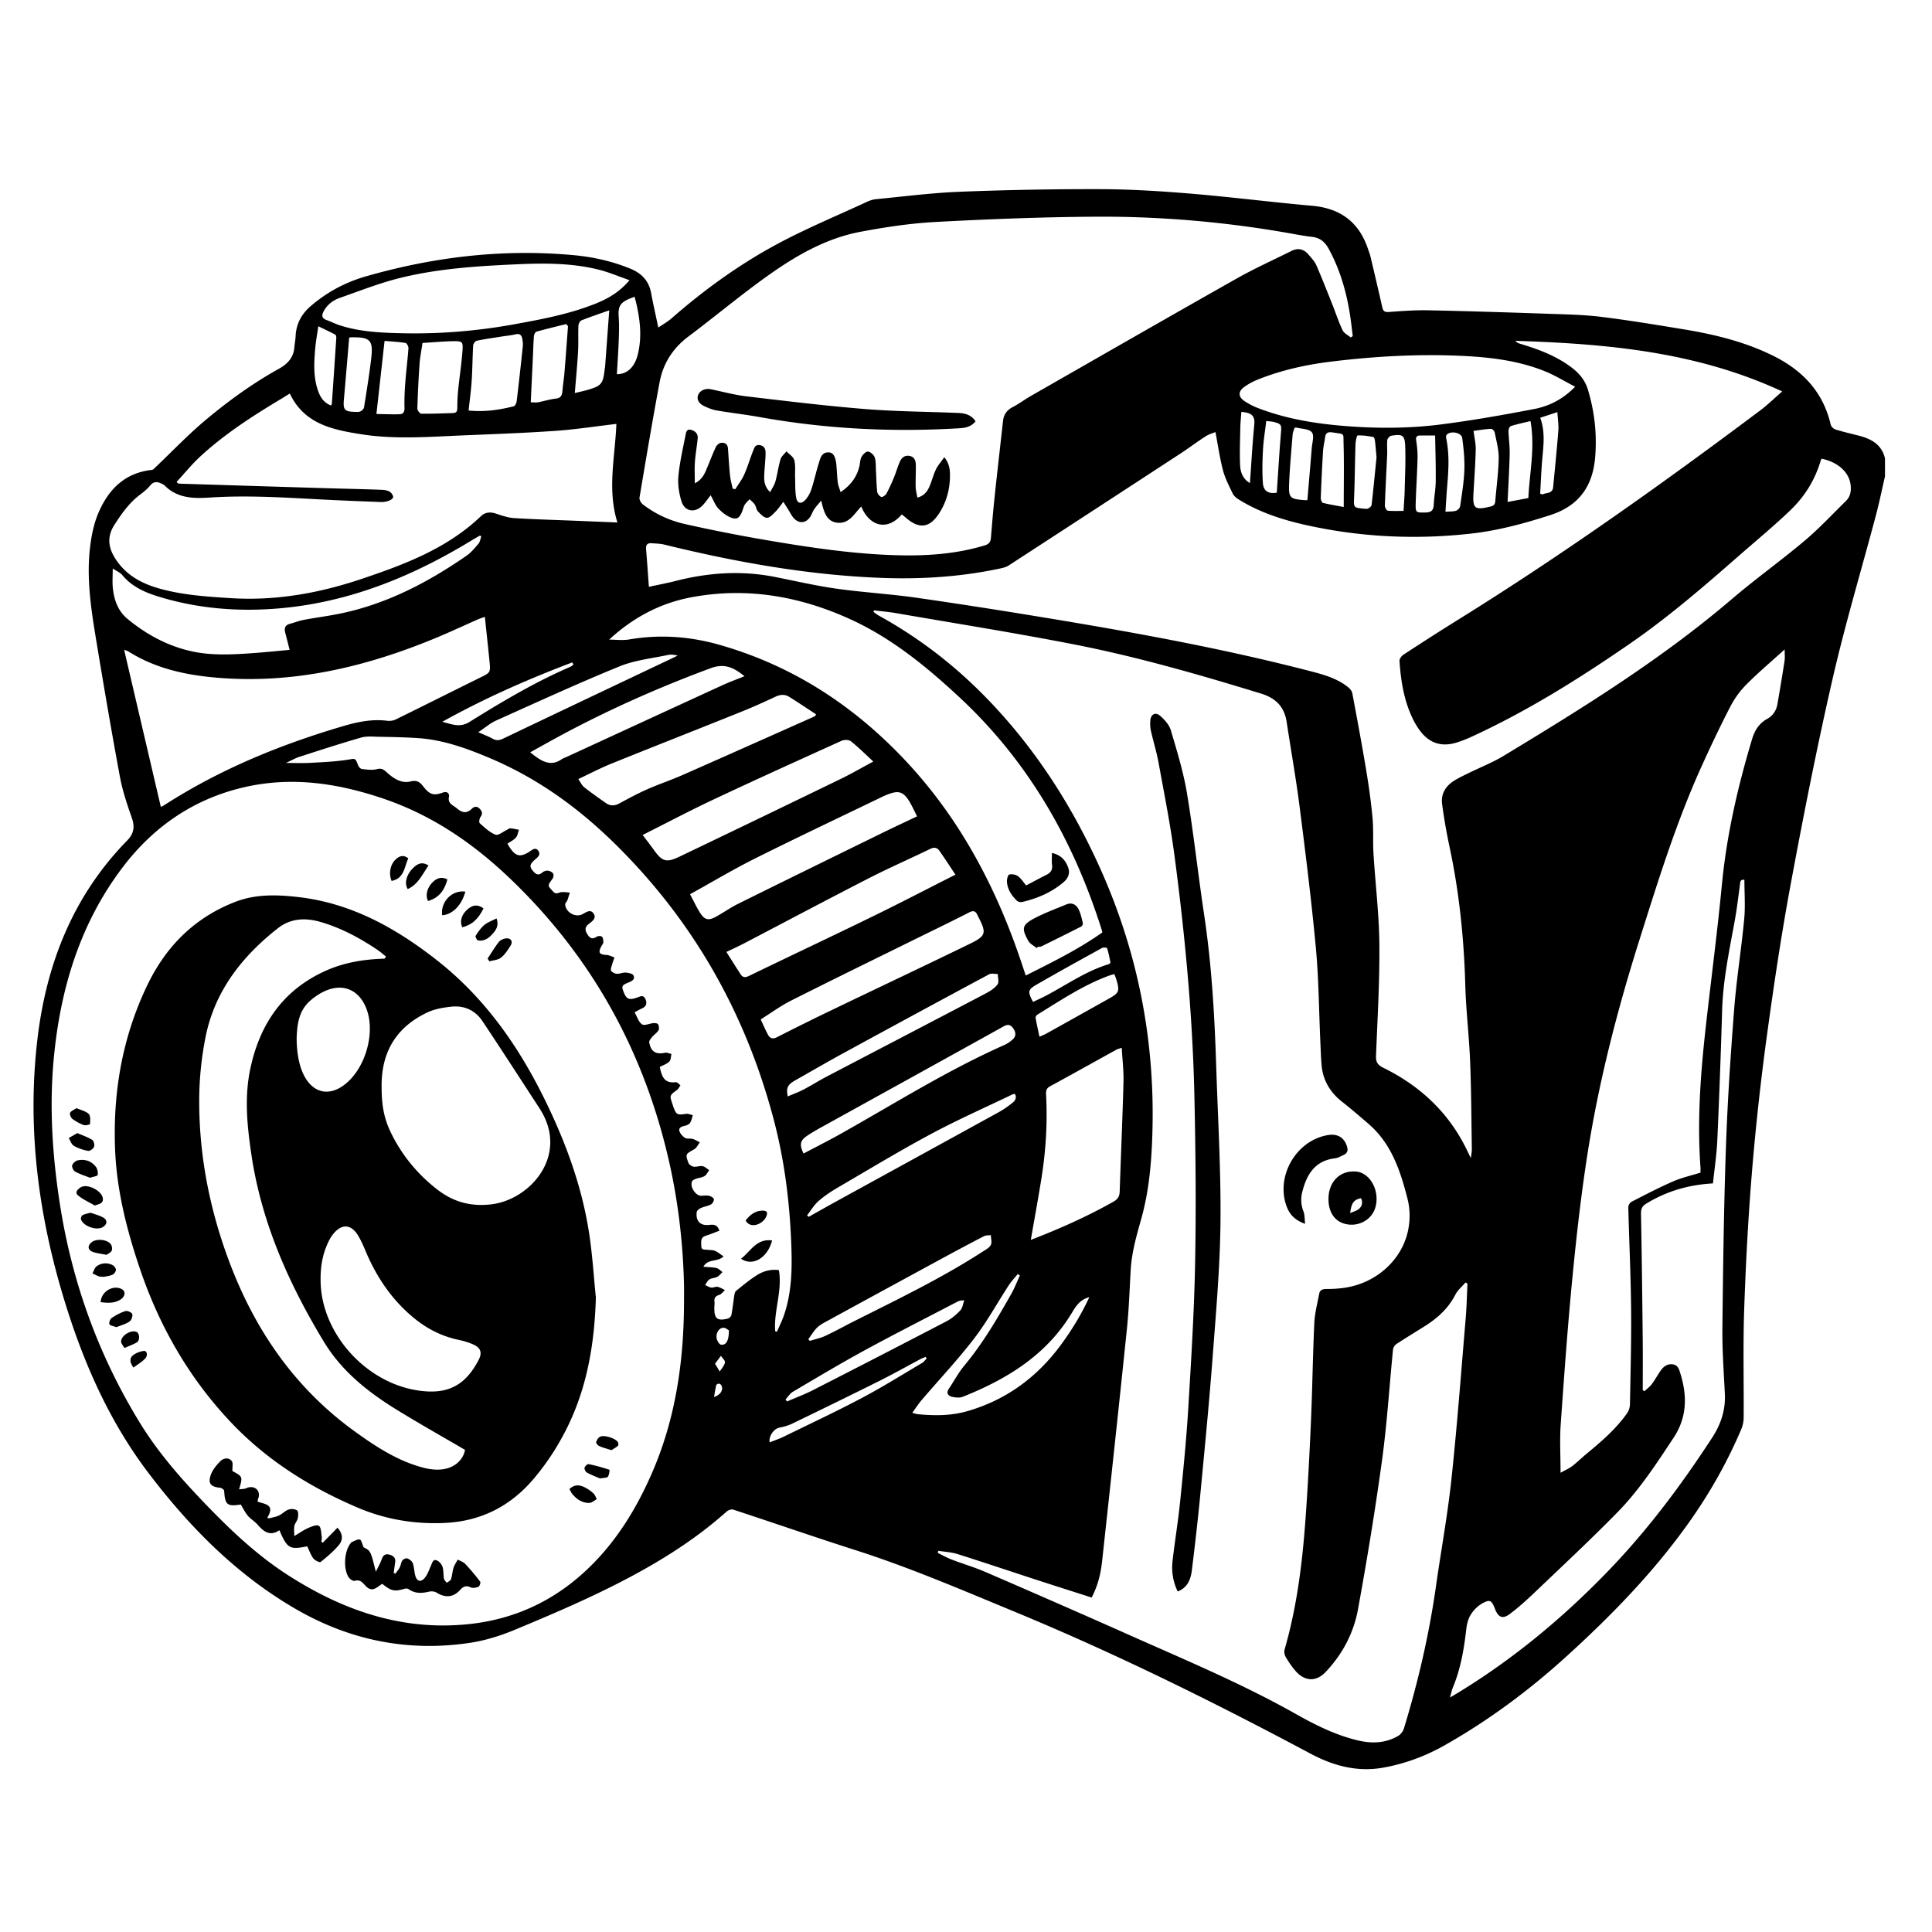 <svg xmlns="http://www.w3.org/2000/svg" height="864" width="864"><defs><filter id="b" color-interpolation-filters="sRGB"><feColorMatrix result="color1" values="180" type="hueRotate"/><feColorMatrix result="color2" values="-1 0 0 0 1 0 -1 0 0 1 0 0 -1 0 1 -0.21 -0.72 -0.07 2 0"/></filter><filter id="a" color-interpolation-filters="sRGB"><feColorMatrix result="color1" values="180" type="hueRotate"/><feColorMatrix result="color2" values="-1 0 0 0 1 0 -1 0 0 1 0 0 -1 0 1 -0.21 -0.72 -0.07 2 0"/></filter></defs><path d="M842.974 204.987v8.028c-1.335 5.782-2.511 11.606-4.031 17.339-6.457 24.353-13.724 48.517-19.359 73.057-6.953 30.281-12.974 60.793-18.652 91.344-4.279 23.024-7.745 46.218-10.903 69.427a1140.82 1140.82 0 00-6.554 60.052c-1.676 20.329-2.752 40.724-3.458 61.111-.561 16.205-.135 32.443-.243 48.666a13.74 13.74 0 01-1.065 5.129c-6.353 14.986-14.359 29.052-23.816 42.298-15.68 21.958-34.382 41.152-54.282 59.236-16.814 15.278-34.956 28.769-54.764 39.941-8.433 4.756-17.411 8.074-26.979 9.833-11.816 2.172-22.544-.73-32.904-6.26-43.225-23.067-87.104-44.769-132.417-63.5-23.446-9.692-46.746-19.712-70.955-27.451-18.309-5.853-36.473-12.156-54.737-18.152-.801-.263-2.201.264-2.903.891-11.158 9.971-23.482 18.26-36.479 25.604-18.721 10.58-38.452 19.029-58.254 27.271-6.36 2.648-13.142 4.779-19.934 5.809-27.786 4.211-53.934-1.099-78.193-15.199-26.331-15.305-47.287-36.522-65.574-60.572-17.094-22.48-28.443-47.771-36.868-74.582-12.225-38.909-17.692-78.563-12.962-119.207 3.94-33.853 15.891-64.389 40.164-89.2 3.01-3.077 3.521-6.101 2.104-10.138-2.115-6.027-4.18-12.16-5.341-18.419-3.816-20.58-7.326-41.219-10.733-61.872-2.221-13.46-4.234-27.007-2.615-40.688.611-5.162 1.661-10.473 3.667-15.229 4.454-10.564 11.8-18.107 23.992-19.412.584-.062 1.143-.741 1.639-1.211 7.358-6.987 14.378-14.375 22.133-20.889 10.301-8.652 21.211-16.571 33.026-23.127 3.778-2.097 6.528-4.923 6.902-9.504.137-1.687.486-3.36.565-5.048.257-5.489 2.58-9.872 6.72-13.442 7.207-6.215 15.441-10.653 24.495-13.264 30.505-8.795 61.591-12.487 93.303-9.534 8.531.794 16.851 2.664 24.875 5.89 5.232 2.104 8.559 5.42 9.598 11.045.914 4.949 2.046 9.858 3.215 15.416 2.1-1.444 4.189-2.599 5.946-4.134 14.481-12.658 30.022-23.916 46.906-33.027 13.058-7.047 26.844-12.748 40.327-19.002 1.269-.588 2.666-1.091 4.042-1.224 12.506-1.201 25.002-2.836 37.54-3.329a1491.352 1491.352 0 0162.809-1.165c13.439.039 26.906.868 40.308 1.985 18.198 1.516 36.329 3.833 54.521 5.449 12.584 1.117 20.909 7.252 24.948 19.209.397 1.18.863 2.346 1.15 3.554 1.79 7.535 3.57 15.073 5.276 22.627.379 1.679 1.011 2.247 2.886 2.109 5.862-.431 11.753-.881 17.62-.759 18.173.377 36.342.957 54.509 1.581 7.654.263 15.349.418 22.935 1.358 12.282 1.522 24.508 3.542 36.725 5.555 14.012 2.308 27.747 5.631 40.55 12.062 12.94 6.5 21.993 16.167 25.321 30.635.195.852 1.296 1.851 2.179 2.125 3.398 1.057 6.877 1.853 10.329 2.733 5.609 1.435 10.28 3.951 11.75 10.171zm-452.096 67.967l-.28.662c.799.566 1.553 1.216 2.405 1.686 17.138 9.445 32.574 21.161 46.353 35.026 22.704 22.847 39.915 49.467 52.98 78.761 16.552 37.11 24.136 76.104 23.041 116.72-.355 13.19-1.389 26.375-4.971 39.154-2.095 7.477-4.26 14.896-4.73 22.696-.53 8.804-.789 17.637-1.693 26.403-3.574 34.659-7.321 69.302-11.096 103.94-.596 5.466-1.782 10.846-4.694 16.43-8.549-2.745-17.01-5.431-25.451-8.18-11.5-3.745-22.96-7.619-34.495-11.253-2.751-.867-5.733-1.002-8.609-1.473l-.269.939c2.048.993 4.038 2.137 6.155 2.949 5.069 1.944 10.309 3.476 15.283 5.628 21.407 9.264 42.788 18.588 64.092 28.085 25.118 11.198 50.523 21.799 74.539 35.337 8.935 5.036 18.095 9.62 28.191 11.943 6.112 1.406 12.081 1.118 17.604-2.077 1.148-.665 2.217-2.072 2.608-3.354 6.35-20.815 11.261-41.958 14.321-63.523 2.266-15.964 5.203-31.851 6.918-47.871 2.561-23.92 4.343-47.925 6.376-71.901.44-5.197.545-10.424.804-15.637l-.884-.512c-1.546 1.819-3.504 3.428-4.562 5.495-3.127 6.112-7.948 10.44-13.604 14.015-4.218 2.666-8.497 5.234-12.665 7.975-.753.495-1.485 1.572-1.573 2.446-1.651 16.489-2.665 33.062-4.909 49.467-3.055 22.32-6.717 44.57-10.754 66.735-1.938 10.638-6.984 20.192-14.536 28.124-4.171 4.382-9.259 4.146-13.27-.38-1.702-1.921-3.161-4.095-4.476-6.305-.551-.926-.86-2.367-.57-3.369 5.611-19.373 8.009-39.263 9.434-59.283 1.029-14.484 1.776-28.993 2.402-43.501.623-14.42.798-28.86 1.471-43.277.205-4.39 1.362-8.742 2.184-13.092.305-1.616 1.416-2.133 3.125-2.132 2.839.003 5.709-.159 8.513-.592 13.941-2.152 25.211-12.338 28.038-25.271 1.063-4.862 1.016-9.792-.205-14.583-3.189-12.525-7.218-24.672-17.51-33.496-3.854-3.307-7.695-6.64-11.692-9.77-5.508-4.312-8.705-9.816-9.238-16.796-.265-3.463-.374-6.939-.53-10.41-.627-13.887-.705-27.823-1.99-41.648-1.956-21.02-4.577-41.983-7.244-62.929-1.619-12.718-3.88-25.353-5.805-38.033-1.033-6.816-4.815-10.712-11.499-12.762-27.769-8.517-55.677-16.557-84.19-22.101-26.306-5.115-52.787-9.332-79.199-13.897-3.189-.55-6.428-.812-9.644-1.208zm-84.979 308.012c0-2.138.044-4.276-.007-6.414-.479-19.928-2.888-39.616-7.584-58.996-11.449-47.249-34.241-87.971-69.354-121.846-16.804-16.212-35.402-29.075-57.674-36.614-20.058-6.789-40.343-9.86-61.23-5.236-22.862 5.061-41.19 17.523-55.232 36.05-18.796 24.8-27.567 53.43-30.637 84.008-2.221 22.12-.847 44.143 2.529 66.073 5.406 35.123 17.216 67.892 35.797 98.221 8.113 13.243 18.25 24.815 28.947 35.959 11.443 11.922 23.375 23.267 37.359 32.255 24.741 15.9 51.289 25.065 81.154 21.851 21.673-2.333 40.05-11.542 55.275-27.027 11.518-11.715 19.819-25.567 26.346-40.562 10.794-24.802 14.362-50.939 14.311-77.722zm-15.711-318.537c4.251-.925 8.189-1.657 12.062-2.647 14.625-3.74 29.341-4.713 44.23-1.784 9.171 1.804 18.299 3.943 27.542 5.25 11.993 1.696 24.13 2.375 36.118 4.1 21.156 3.045 42.274 6.384 63.357 9.899 37.953 6.328 75.774 13.347 113.045 23.045 5.792 1.508 11.534 3.17 16.313 7 .827.663 1.707 1.682 1.892 2.663 2.159 11.459 4.301 22.924 6.212 34.427 1.182 7.11 2.187 14.266 2.846 21.439.486 5.286.1 10.646.427 15.954.834 13.51 2.501 27.002 2.629 40.513.158 16.647-.847 33.308-1.498 49.958-.106 2.711.758 4.034 3.202 5.234 15.886 7.804 28.425 19.183 36.582 35.083.792 1.543 1.525 3.115 2.626 5.372.219-1.871.462-2.923.445-3.972-.212-13.091-.245-26.189-.769-39.269-.455-11.391-1.846-22.75-2.164-34.141-.587-20.995-2.72-41.765-7.14-62.309a241.22 241.22 0 01-3.225-18.656c-.6-4.472 1.5-7.993 5.259-10.378 2.096-1.329 4.368-2.388 6.6-3.489 5.189-2.557 10.638-4.676 15.568-7.656 35.4-21.397 70.541-43.168 102.133-70.15 10.563-9.022 21.91-17.125 32.535-26.08 6.521-5.498 12.376-11.791 18.477-17.781 2.069-2.031 2.463-4.624 2.077-7.424-.77-5.57-5.644-9.967-12.915-11.501-.143.286-.348.579-.443.904-2.531 8.582-7.155 16.013-13.52 22.122-7.32 7.027-15.177 13.497-22.819 20.187-15.763 13.796-31.56 27.486-48.871 39.436-22.709 15.675-45.98 30.258-71.09 41.781a53.698 53.698 0 01-6.47 2.502c-6.801 2.108-12.264.327-16.49-5.389a33.127 33.127 0 01-3.162-5.254c-3.945-8.162-5.342-16.946-5.925-25.876-.06-.906.937-2.225 1.808-2.793 8.058-5.258 16.146-10.475 24.318-15.552 46.595-28.948 91.248-60.698 135.108-93.589 3.306-2.479 6.281-5.398 9.918-8.554-38.39-17.842-78.648-21.334-119.351-22.627.663.809 1.448 1.097 2.248 1.336 8.14 2.439 16.04 5.378 22.909 10.584 3.418 2.59 6.009 5.639 7.295 9.89 2.979 9.853 4.085 19.853 3.257 30.103-1.052 13.05-7.216 21.871-20.082 26.013-11.572 3.725-23.228 6.898-35.311 8.259-23.917 2.694-47.701 1.711-71.267-3.229-11.542-2.419-22.804-5.781-32.921-12.123-1.003-.629-2.043-1.543-2.536-2.577-1.606-3.368-3.389-6.744-4.323-10.32-1.45-5.543-2.257-11.254-3.384-17.143-1.218.516-2.969.986-4.419 1.922-3.814 2.463-7.442 5.215-11.245 7.7a36603.2 36603.2 0 01-76.815 50.054c-1.008.654-2.273 1.005-3.471 1.263-17.618 3.797-35.47 4.958-53.431 4.274-32.901-1.253-65.124-7.05-97.031-14.872-1.875-.46-3.865-.488-5.808-.624-1.794-.125-2.558.727-2.404 2.586.461 5.496.829 10.999 1.262 16.906zm313.873-111.506c.301-.21.602-.419.901-.629-.403-3.15-.737-6.311-1.224-9.448-1.603-10.366-4.481-20.309-9.543-29.586-1.685-3.087-3.895-4.92-7.397-5.324-2.741-.316-5.468-.786-8.185-1.277-29.462-5.324-59.197-7.95-89.098-7.748-23.696.161-47.402 1.085-71.068 2.353-11.255.603-22.52 2.297-33.612 4.387-15.526 2.926-29.036 10.772-41.693 19.806-12.033 8.588-23.391 18.117-35.226 26.991-7.011 5.255-11.372 12.08-12.944 20.516-3.197 17.156-6.093 34.369-8.981 51.581-.153.91.648 2.366 1.454 2.989 5.575 4.312 11.945 7.261 18.729 8.792a710.131 710.131 0 0036.663 7.232c19.063 3.255 38.193 6.143 57.572 6.725 13.509.406 26.897-.423 39.95-4.375 1.827-.553 2.624-1.479 2.775-3.31.517-6.214 1.028-12.43 1.686-18.63 1.191-11.24 2.489-22.469 3.736-33.703.317-2.858 1.688-4.843 4.323-6.204 2.762-1.426 5.265-3.344 7.97-4.892 30.691-17.562 61.352-35.181 92.139-52.574 7.968-4.501 16.35-8.269 24.542-12.371 3.11-1.558 5.704-.755 7.822 1.825 1.184 1.441 2.564 2.845 3.293 4.512 2.488 5.689 4.752 11.479 7.054 17.249 1.577 3.954 2.895 8.024 4.708 11.864.64 1.356 2.404 2.182 3.654 3.249zM78.995 215.502l.563.674c.416.048.831.126 1.247.139 21.104.658 42.207 1.318 63.311 1.958 8.729.265 17.46.434 26.186.757 2.212.082 4.677.325 5.481 2.927.407 1.316-2.529 2.664-5.567 2.547-7.922-.304-15.845-.604-23.763-1.001-17.527-.878-35.038-2.162-52.614-.997-7.261.481-14.534.368-20.219-5.402-.419-.425-1.057-.652-1.618-.918-1.875-.89-3.416-.847-4.902.998-1.267 1.573-2.932 2.865-4.557 4.101-4.777 3.632-8.147 8.4-11.345 13.378-3.154 4.909-2.986 9.557-.021 14.509 4.681 7.818 11.949 11.758 20.324 14.089 10.366 2.885 21.06 3.557 31.723 4.234 20.035 1.271 39.475-2.216 58.342-8.55 19.264-6.467 38.314-13.61 53.458-28.053 2.043-1.949 4.32-2.029 6.927-1.151 2.594.873 5.287 1.791 7.982 1.957 9.332.575 18.683.829 28.027 1.209 6.024.245 12.047.496 18.146.748-4.644-14.821-.986-29.723-.459-44.083-9.159 1.073-18.139 2.474-27.173 3.104-13.771.961-27.576 1.458-41.372 2.029-15.13.626-30.306 1.874-45.371-.477-12.865-2.007-25.664-4.543-32.122-18.244-1.43.884-2.776 1.738-4.143 2.557-12.63 7.571-24.994 15.542-35.856 25.56-3.807 3.511-7.092 7.585-10.615 11.401zm681.47 308.909c0-.859.05-1.658-.008-2.448-1.529-21.165.066-42.212 2.428-63.223 2.367-21.072 5.132-42.105 7.163-63.209 2.137-22.193 7.105-43.728 13.492-65.004 1.142-3.803 3.055-6.97 6.651-8.973 2.549-1.419 4.15-3.66 4.653-6.534a883.782 883.782 0 003.217-19.476c.243-1.599.036-3.266.036-5.104-5.888 5.343-11.729 10.273-17.102 15.67-2.842 2.854-5.319 6.287-7.174 9.865-4.502 8.69-8.695 17.55-12.742 26.464-11.471 25.266-19.659 51.714-27.988 78.116-9.846 31.208-18.018 62.836-23.102 95.165-2.876 18.29-4.957 36.727-6.753 55.161-2.143 21.982-3.726 44.022-5.275 66.058-.484 6.887-.075 13.837-.075 21.695 2.157-1.212 3.833-1.919 5.229-2.991 2.255-1.733 4.283-3.759 6.48-5.571 6.611-5.456 13.113-11.027 18.07-18.111.753-1.076 1.232-2.578 1.256-3.894.264-14.259.663-28.521.519-42.777-.153-15.138-.878-30.269-1.251-45.405-.02-.819.698-2.06 1.418-2.43 6.163-3.16 12.314-6.373 18.657-9.137 3.882-1.691 8.093-2.622 12.201-3.907zm-413.797 70.933l.8.221c1.036-2.42 2.221-4.787 3.081-7.268 3.445-9.944 3.707-20.244 3.357-30.628-.651-19.308-2.986-38.407-7.918-57.077-12.687-48.029-36.484-89.744-72.181-124.412-15.965-15.504-33.906-28.322-54.533-37.06-10.443-4.424-21.069-8.308-32.525-9.048-5.852-.378-11.724-.476-17.588-.59-2.564-.05-5.279-.326-7.676.365-9.228 2.661-18.369 5.628-27.509 8.585-1.956.633-3.773 1.696-6.09 2.761 3.966 0 7.352.152 10.719-.034 5.578-.31 11.191-.534 16.7-1.379 3.647-.561 3.522-.997 4.838 2.456.266.698 1.073 1.6 1.712 1.671 2.192.244 4.537.61 6.6.072 2.008-.524 3.015.043 4.367 1.283 3.015 2.767 6.527 5.235 10.762 4.209 2.947-.714 4.186.271 5.796 2.345 2.841 3.661 4.729 4.095 8.761 2.593 1.958-.729 2.901.707 2.654 1.833-.692 3.165 1.779 3.78 3.426 5.189 2.217 1.896 4.304 2.67 6.733.275.976-.962 2.257-1.381 3.528-.066 1.163 1.203 1.465 2.23.393 3.737-.495.696-.75 2.401-.334 2.769 2.186 1.938 4.424 4.097 7.055 5.127 1.242.487 3.407-1.374 5.15-2.18.484-.224.975-.708 1.429-.671 1.307.108 2.598.422 3.894.655-.424 1.177-.572 2.598-1.342 3.47-1.012 1.146-2.515 1.859-3.788 2.747 3.13 5.509 5.136 6.397 9.462 3.815 1.236-.738 2.997-2.625 4.374-.579 1.313 1.95-.748 3.115-1.98 4.289-1.321 1.258-2.298 2.431-.765 4.288 1.318 1.597 2.441 2.835 4.538 1.046.623-.532 1.688-.874 2.488-.779.849.1 1.909.645 2.34 1.332.328.523.074 1.761-.364 2.356-2.273 3.091-2.179 2.923.359 5.672 1.346 1.457 2.284.426 3.501.262 1.278-.172 2.614.09 3.925.163-.359 1.164-.67 2.345-1.097 3.482-.24.64-.992 1.227-.961 1.808.19 3.55 4.563 5.991 7.671 4.417 1.61-.816 3.548-2.448 4.994-.382 1.521 2.175-.632 3.538-2.129 4.722-1.897 1.5-1.73 2.896-.487 4.807 1.245 1.913 2.364 1.995 4.138.842.557-.362 1.936-.33 2.294.082.514.59.583 1.699.558 2.578-.016.552-.56 1.085-.853 1.635-1.543 2.89-.977 3.727 2.305 3.911 1.201.067 2.369.723 3.552 1.109-.374 1.092-.799 2.171-1.104 3.281-.242.883-.751 2.056-.394 2.648.443.731 1.639 1.326 2.547 1.384 1.295.08 2.643-.633 3.934-.539 1.235.09 3.088.444 3.502 1.27.896 1.784-.811 2.6-2.259 3.184-3.011 1.215-3.207 1.645-1.974 4.6 1.225 2.934 2.414 3.313 5.893 2.109 1.231-.427 2.71-1.4 3.625.558.907 1.942.546 3.427-1.549 4.339-.961.418-1.86.979-3.232 1.713 1.135 1.97 1.79 4.328 3.334 5.371 1.083.732 3.371-.404 5.134-.548.701-.057 1.862.11 2.065.534.371.776.554 2.045.151 2.699-.718 1.17-2.004 1.974-2.908 3.052-.569.68-1.352 1.669-1.222 2.366.777 4.177 2.976 5.463 7.002 4.617.901-.189 1.951.33 2.932.524-.292 1.168-.224 2.712-.959 3.416-1.157 1.107-2.856 1.649-4.261 2.396.802 3.929 1.863 7.532 7.152 6.805.623-.086 1.391.89 2.091 1.372-.481.694-.824 1.579-1.468 2.051-3.422 2.512-3.447 2.477-2.087 6.43.116.336.196.685.316 1.02 1.333 3.716 1.769 3.895 5.671 3.304.987-.149 2.074.36 3.115.567-.417 1.207-.619 2.565-1.327 3.566-.491.695-1.639 1.071-2.564 1.28-1.399.316-2.599.939-2.069 2.417.413 1.148 1.445 2.299 2.511 2.922.908.529 2.301.148 3.395.465 1.113.323 2.121 1.007 3.175 1.533-.828 1.054-1.443 2.484-2.522 3.094-3.852 2.173-4.001 2.1-2.595 6.057.278.782 1.485 1.578 2.367 1.719 1.275.203 2.697-.469 3.958-.235 1.065.196 1.989 1.149 2.976 1.768-.673.908-1.17 2.1-2.064 2.652-1.094.678-2.538.767-3.792 1.219-.643.231-1.471.557-1.752 1.086-1.228 2.308 1.49 6.568 4.061 6.518 1.158-.022 2.361-.23 3.46.016.834.188 2.036.86 2.163 1.5.14.696-.573 1.964-1.265 2.343-1.374.753-3.038.958-4.484 1.607-.76.342-1.786 1.081-1.88 1.754-.577 4.13 1.626 6.32 5.66 5.813 1.899-.238 3.581-.153 4.464 2.6-2.031.756-4.024 1.604-6.084 2.239-2.535.781-2.018 2.761-2.022 4.584-.005 1.999 1.545 1.544 2.687 1.705 1.146.162 2.403.033 3.425.469 1.328.566 2.472 1.564 3.856 2.482-2.771 2.713-6.974.853-9.018 4.634 2.208.192 4.078.175 5.849.583.982.227 1.8 1.166 2.692 1.783-.77.73-1.435 1.662-2.339 2.139-1.079.569-2.499.531-3.517 1.164-.834.519-1.295 1.637-1.921 2.487.9.406 1.77 1.027 2.708 1.156.929.128 1.979-.503 2.882-.323 1.145.228 2.194.938 3.284 1.438-.835.742-1.56 1.842-2.532 2.146-1.661.52-2.362 1.308-2.154 3.035.105.875-.048 1.779-.062 2.671-.078 4.951 1.295 6.101 6.077 4.887.642-.162 1.448-1.011 1.57-1.655.541-2.88.828-5.806 1.283-8.702.113-.719.309-1.645.81-2.046 3.056-2.441 6.072-4.98 9.374-7.05 2.867-1.796 6.165-2.688 9.751-2.213 1.625 9.306-2.347 18.209-1.656 27.344zm-74.25-309.302c2.986 0 6.047.426 8.948-.073 13.621-2.344 27.052-1.379 40.235 2.36 33.016 9.365 60.661 27.498 83.92 52.467 22.718 24.388 38.313 53.018 49.395 84.257 1.302 3.667 2.506 7.368 3.806 11.203 11.897-5.985 23.616-11.731 34.247-19.269-.131-.565-.173-.826-.252-1.075-12.632-40.072-32.814-75.479-63.883-104.303-14.714-13.65-30.122-26.253-48.516-34.653-22.685-10.359-46.334-14.484-71.087-9.859-13.963 2.607-26.128 9.074-36.813 18.945zm376.017 473.097c1.363-.803 2.129-1.241 2.884-1.699 25.16-15.247 47.595-33.867 67.982-55.008 17.577-18.227 32.661-38.403 46.447-59.59 3.844-5.906 5.959-12.273 5.618-19.416-.468-9.787-1.207-19.586-1.101-29.371.293-27.088.649-54.183 1.59-81.253.713-20.562 2.088-41.11 3.685-61.624 1.044-13.402 3.208-26.712 4.473-40.102.548-5.8.092-11.696.092-17.581-1.872-.381-1.829.914-2.005 2.227-.734 5.469-1.381 10.959-2.375 16.385-2.406 13.14-5.173 26.206-5.576 39.643-.584 19.411-1.286 38.821-2.164 58.221-.292 6.444-1.278 12.856-1.943 19.252-11.033.621-20.805 3.543-29.827 9.04-1.976 1.203-2.393 2.485-2.35 4.709.36 18.703.569 37.409.765 56.115.08 7.539.014 15.079.014 22.62l.793.422c1.103-1.043 2.371-1.961 3.27-3.157 1.439-1.916 2.569-4.063 3.952-6.026 1.286-1.825 2.966-3.131 5.393-2.81 2.454.325 2.899 2.427 3.465 4.258 3.058 9.901 2.906 19.49-3.006 28.457-7.708 11.688-15.391 23.468-25.204 33.489-11.84 12.089-24.238 23.633-36.48 35.323-3.728 3.562-7.562 7.061-11.675 10.152-3.155 2.37-5.13 1.461-6.544-2.208-1.549-4.021-2.276-4.521-5.964-2.414-2.041 1.167-3.876 3.143-5.087 5.181-1.136 1.911-1.621 4.35-1.883 6.615-1.014 8.791-2.514 17.444-5.941 25.673-.506 1.209-.745 2.529-1.298 4.477zm-431.61-483.283c-1.37.499-2.289.776-3.161 1.161-6.027 2.659-11.995 5.458-18.072 7.995-32.064 13.388-65.145 21.207-100.19 17.912-13.522-1.271-26.533-4.304-38.186-11.718-.232-.147-.53-.191-1.703-.594l16.411 70.233c.859-.426 1.188-.551 1.477-.737 24.908-16.06 52.014-27.148 80.339-35.461 6.357-1.866 12.789-3.165 19.498-2.304 1.211.155 2.649-.061 3.741-.597 12.545-6.157 25.029-12.441 37.564-18.619 4.789-2.36 4.874-2.28 4.369-7.402-.637-6.457-1.351-12.905-2.087-19.869zM704.417 172.94c-4.857-2.507-9.104-5.143-13.673-6.971-12.319-4.928-25.362-6.341-38.482-6.887-19.102-.796-38.14.318-57.101 2.647-11.171 1.372-22.121 3.8-32.605 7.994-2.208.884-4.389 2.03-6.284 3.452-2.592 1.945-2.511 4.296.133 6.097a30.493 30.493 0 006.132 3.201c12.583 4.863 25.747 6.997 39.119 8.055 14.169 1.122 28.376 1.095 42.449-.683 14.03-1.772 27.986-4.25 41.882-6.908 6.673-1.275 12.82-4.263 18.43-9.997zM281.52 125.299c-5.038-1.741-9.453-3.657-14.061-4.782-11.79-2.879-23.814-2.88-35.868-2.342-17.731.791-35.463 1.866-52.733 6.145-9.114 2.258-17.93 5.756-26.82 8.864-3.062 1.071-5.644 2.989-7.269 5.988-.986 1.82-.935 3.132 1.237 3.937 2.084.771 4.085 1.786 6.198 2.455 9.203 2.916 18.744 3.282 28.281 3.477 16.803.343 33.481-1.091 50.002-4.108 12.083-2.207 24.17-4.501 35.655-9.067 5.587-2.223 10.78-5.115 15.378-10.567zm179.462 429.186c12.789-4.929 25.111-10.41 36.912-17.058 1.951-1.099 2.766-2.362 2.838-4.544.541-16.37 1.268-32.735 1.699-49.108.13-4.939-.49-9.901-.786-15.197-1.09.379-1.781.514-2.369.838-9.896 5.46-19.755 10.988-29.688 16.379-1.676.91-1.864 2.076-1.778 3.688.671 12.586-.094 25.104-2.085 37.536-1.447 9.038-3.107 18.043-4.743 27.466zM50.416 254.25c0 3.438-.224 6.127.047 8.765.543 5.284 2.325 10.237 6.48 13.688 8.241 6.845 17.55 11.938 28.013 14.395 9.724 2.283 19.66 1.608 29.534.876 4.849-.359 9.687-.864 15.028-1.348-.719-2.833-1.306-5.224-1.937-7.603-.53-1.998-.181-3.464 2.081-4.052 2.063-.538 4.064-1.362 6.15-1.754 5.685-1.07 11.442-1.781 17.096-2.988 20.464-4.367 38.604-13.88 55.656-25.659 2.075-1.434 3.768-3.487 5.42-5.437.703-.829.846-2.131 1.245-3.218l-.579-.419c-1.278.742-2.569 1.461-3.831 2.23-26.49 16.143-54.684 27.631-85.856 30.335-18.05 1.566-35.98.196-53.438-5.067-6.344-1.913-12.404-4.44-16.827-9.813-.943-1.148-2.531-1.765-4.282-2.931zm236.98 119.153c1.925 2.558 3.396 4.433 4.783 6.369 3.991 5.573 5.668 6.207 11.799 3.274a14488.71 14488.71 0 0072.149-34.785c4.615-2.239 9.06-4.827 14.425-7.705-3.623-3.334-6.675-6.398-10.041-9.068-.899-.713-2.986-.729-4.14-.207-19.131 8.653-38.26 17.316-57.26 26.251-10.619 4.995-21.002 10.49-31.715 15.871zm-28.784-24.998c1.037 1.467 1.625 2.843 2.657 3.658 3.136 2.478 6.418 4.772 9.691 7.071 1.927 1.354 3.89 1.31 6.01.162 4.062-2.2 8.14-4.404 12.358-6.271 5.203-2.302 10.626-4.104 15.833-6.397 19.778-8.708 39.509-17.525 59.252-26.313.13-.059.186-.285.542-.865-3.991-2.608-7.954-5.289-12.015-7.812-1.927-1.197-3.941-1.095-6.097-.083-5.151 2.418-10.351 4.751-15.629 6.872-19.229 7.726-38.521 15.291-57.735 23.053-4.915 1.985-9.633 4.47-14.867 6.925zm168.664 42.747c-2.597-3.888-4.831-7.381-7.232-10.755-.941-1.323-2.24-1.629-3.944-.803-9.209 4.466-18.599 8.574-27.704 13.24-18.699 9.582-37.251 19.447-55.876 29.174-2.339 1.221-4.75 2.305-7.674 3.715 2.241 3.527 4.26 6.739 6.316 9.928.97 1.505 2.032 1.643 3.773.798 18.424-8.933 36.954-17.65 55.357-26.626 12.155-5.927 24.151-12.177 36.984-18.671zm-118.686 8.761c1.66 3.117 2.861 5.702 4.358 8.102 2.151 3.448 3.824 3.848 7.337 1.892 3.345-1.862 6.502-4.085 9.925-5.78 21.375-10.583 42.796-21.073 64.216-31.567 5.169-2.532 10.389-4.959 15.693-7.485-1.219-2.388-2.163-4.505-3.338-6.484-2.699-4.543-4.915-5.248-9.775-3.31-.662.264-1.335.506-1.975.816-19.154 9.257-38.392 18.348-57.42 27.856-9.778 4.885-19.185 10.519-29.021 15.96zm31.6 55.966c1.185 2.516 2.121 4.813 3.324 6.961.885 1.581 2.152 1.926 4.014.975a1130.414 1130.414 0 0124.401-12.091c20.534-9.878 41.144-19.597 61.633-29.566 7.544-3.671 7.714-4.865 3.774-12.462-.081-.158-.155-.32-.229-.482-.803-1.77-1.732-2.183-3.706-1.169-8.392 4.309-16.901 8.39-25.362 12.564-18.112 8.936-36.267 17.785-54.297 26.882-4.654 2.349-8.91 5.486-13.552 8.388zm-103.073-119.44c4.387 3.535 8.744 6.793 14.024 3.126.719-.5 1.601-.764 2.409-1.136 23.189-10.68 46.37-21.375 69.576-32.02 3.119-1.431 6.356-2.601 9.803-3.999-4.677-3.799-8.851-5.906-15.059-3.608-22.49 8.324-44.351 17.974-65.507 29.239-5.076 2.704-10.077 5.547-15.246 8.398zm250.026 243.672c-4.105 1.05-5.975 3.959-7.749 6.918-11.344 18.917-28.985 29.687-48.784 37.601-1.425.569-3.345.389-4.901.011-1.771-.43-2.65-1.697-1.362-3.608 2.334-3.463 4.308-7.218 6.966-10.404 8.206-9.843 14.616-20.83 20.892-31.911 1.505-2.656 2.604-5.541 3.889-8.321l-.961-.626c-1.337 1.653-2.828 3.205-3.983 4.977-5.191 7.961-9.776 16.377-15.547 23.886-7.314 9.517-15.585 18.296-23.393 27.437-1.472 1.724-2.708 3.648-4.256 5.759 1.237.306 1.899.561 2.579.622 7.312.671 14.625.731 21.743-1.285 17.528-4.967 31.427-15.152 42.182-29.768 4.841-6.583 9.09-13.503 12.685-21.288zm-127.778-64.25c5.715-3.026 11.34-5.851 16.82-8.932 24.135-13.568 47.607-28.352 72.997-39.612 1.358-.603 2.656-1.502 3.744-2.519 1.651-1.543 1.361-3.305.095-5.035-1.22-1.668-2.411-1.748-4.272-.714-26.544 14.754-53.141 29.413-79.712 44.116-2.88 1.595-5.797 3.166-8.487 5.047-2.762 1.93-3.041 3.901-1.185 7.649zM209.562 183.589c7.16.705 13.733-.256 20.217-1.908.6-.153 1.188-1.468 1.289-2.302.976-8.132 1.875-16.273 2.718-24.42.126-1.215-.016-2.5-.272-3.702-.328-1.534-1.27-2.153-2.97-1.747-1.98.474-4.032.647-6.05.967-3.772.6-7.562 1.122-11.296 1.903-.671.14-1.545 1.346-1.591 2.105-.316 5.22-.316 10.46-.657 15.678-.29 4.422-.9 8.821-1.388 13.426zM352.28 490.328c2.56-1.104 4.933-1.961 7.15-3.119 3.39-1.768 6.621-3.842 10.009-5.615 23.811-12.462 47.655-24.86 71.449-37.354 1.933-1.016 3.946-2.308 5.208-4.004.76-1.02.136-3.07.134-4.658-1.313.022-2.876-.418-3.904.135a11444.347 11444.347 0 00-65.039 35.201c-7.267 3.962-14.421 8.129-21.626 12.204-3.389 1.916-4.165 3.275-3.381 7.21zM213.9 327.441c2.764 1.237 4.685 1.949 6.455 2.933 1.665.924 3.01.723 4.7-.084 25.058-11.971 50.156-23.86 75.244-35.77.923-.438 1.843-.886 2.764-1.33-1.476-.354-2.909-.598-4.228-.313-7.288 1.574-14.933 2.337-21.747 5.117-18.609 7.594-36.888 16.005-55.232 24.238-2.617 1.174-4.869 3.157-7.956 5.209zm-24.949-174.065c-.49 3.374-1.109 6.341-1.319 9.338a490.914 490.914 0 00-.988 19.962c-.023.794 1.118 2.317 1.736 2.327 4.769.071 9.542-.134 14.312-.287 1.49-.047 1.814-.951 1.819-2.337.009-2.665.118-5.341.388-7.992.594-5.837 1.492-11.649 1.924-17.496.304-4.119-.025-4.372-4.251-4.302-4.438.075-8.871.498-13.621.787zm172.557 445.497l.605.787c2.336-.735 4.784-1.23 6.984-2.258 4.431-2.066 8.711-4.455 13.083-6.654 19.4-9.764 38.994-19.174 57.271-31.01 1.332-.862 2.981-1.704 3.646-2.989.6-1.157.051-2.91.009-4.4-1.025.144-2.187.025-3.055.475a1087.575 1087.575 0 00-18.629 9.901 21641.202 21641.202 0 00-52.287 28.464c-1.398.763-2.843 1.604-3.925 2.737-1.412 1.478-2.484 3.283-3.702 4.947zm-.587-55.353l.741.653c4.002-2.245 7.988-4.521 12.011-6.729 24.338-13.366 48.694-26.702 73.016-40.1 2.166-1.194 4.214-2.653 6.147-4.201 1.15-.92 1.987-2.248 1.037-3.918-.417.052-.703.019-.922.123-12.181 5.863-24.571 11.337-36.476 17.715-14.113 7.562-27.833 15.859-41.664 23.938-3.062 1.789-6.083 3.767-8.739 6.096-2.031 1.782-3.456 4.257-5.151 6.423zM254.014 145.898l-.811-.976c-4.442 1.11-8.9 2.164-13.305 3.404-.535.151-1.063 1.285-1.121 2.001-.25 3.104-.318 6.224-.464 9.337-.311 6.647-.628 13.293-.958 20.265 1.409 0 2.376.144 3.285-.027 2.62-.494 5.192-1.339 7.828-1.619 2.307-.246 2.888-1.447 3.05-3.432.225-2.75.686-5.481.912-8.231.568-6.905 1.061-13.815 1.584-20.722zm97.257 479.965l.733.869c3.888-1.689 7.879-3.179 11.648-5.103a7743.11 7743.11 0 0059.546-30.696c2.316-1.207 4.442-2.991 6.241-4.898 1.029-1.092 1.217-2.975 1.786-4.501-1.561-.037-2.4.238-3.172.641-13.804 7.201-27.694 14.243-41.367 21.686-10.857 5.91-21.47 12.271-32.121 18.552-1.319.776-2.207 2.282-3.294 3.45zM257.06 175.769c2.329-.566 3.976-.901 5.585-1.368 6.3-1.825 7.017-2.696 7.767-9.188.051-.442.164-.878.196-1.321.605-8.147 1.203-16.294 1.85-25.103-4.696 1.661-8.645 2.963-12.496 4.509-.664.267-1.258 1.557-1.292 2.397-.155 3.811.064 7.64-.153 11.446-.344 6.024-.928 12.033-1.457 18.628zm241.283 259.842c-.973.285-1.661.445-2.321.688-11.547 4.224-21.686 11.046-32.058 17.433-.431.266-.928.997-.854 1.417.482 2.764 1.112 5.501 1.745 8.486 1.285-.582 2.187-.916 3.017-1.379a9800.807 9800.807 0 0027.95-15.619c4.707-2.642 4.956-3.307 3.421-8.59-.221-.754-.544-1.478-.9-2.436zm-330.001-250.47c3.747.056 7.072.219 10.388.106 1.652-.056 2.213-1.109 2.162-2.938-.106-3.804.085-7.628.372-11.428.381-5.052 1.038-10.083 1.396-15.137.056-.792-.746-2.285-1.321-2.376-3.114-.494-6.282-.649-9.358-.915l-3.639 32.688zm490.633 7.549c.388 3.094 1.045 5.731.98 8.35-.158 6.482-.626 12.958-1.008 19.433-.415 7.018.556 7.759 7.594 6.061 1.474-.355 2.048-.938 2.163-2.436.489-6.386 1.417-12.759 1.523-19.147.063-3.827-1.027-7.688-1.766-11.5-.131-.673-1.107-1.712-1.649-1.685-2.545.127-5.077.567-7.837.924zm24.519 30.044c.512-11.388 3.077-22.5.95-34.426-3.157.769-5.989 1.353-8.734 2.215-.557.175-1.118 1.414-1.101 2.147.082 3.459.603 6.918.527 10.368-.154 6.993-.593 13.979-.936 21.438l9.294-1.742zm-527.339-71.762c-.806 9.479-1.57 18.702-2.382 27.92-.375 4.267.356 5.156 4.667 5.294.888.028 1.878.157 2.642-.174.712-.309 1.592-1.103 1.704-1.795 1.159-7.21 2.323-14.426 3.197-21.675 1.023-8.492-.372-9.855-9.097-9.68-.261.006-.52.077-.731.11zm444.768 75.762c0-10.075.19-19.15-.073-28.212-.151-5.199.69-4.192-4.917-5.145-.262-.044-.531-.048-.797-.066-1.481-.1-2.316.504-2.511 2.06-.263 2.117-.823 4.208-.952 6.33a898.423 898.423 0 00-1.015 21.012c-.027.739.47 2.04.961 2.167 2.772.716 5.615 1.156 9.304 1.854zm-16.259-3.062c.669-7.92 1.336-15.525 1.941-23.134.196-2.462 1.234-5.726.075-7.191-1.258-1.592-4.624-1.521-7.076-2.157-.146-.038-.333.08-.701.178-.266.912-.746 1.91-.829 2.94-.59 7.338-1.276 14.675-1.578 22.026-.261 6.34.394 6.823 6.896 7.333.434.035.874.005 1.272.005zm30.928-19.202c-.232-2.542-.404-4.85-.68-7.145-.081-.673-.367-1.818-.719-1.883-2.327-.43-4.709-.826-7.045-.702-.403.021-.915 2.571-.961 3.966-.265 7.921-.297 15.851-.626 23.769-.185 4.417-.233 4.59 4.173 4.973.706.062 1.523.227 2.105-.047.648-.305 1.486-1.012 1.556-1.621.814-7.164 1.499-14.342 2.197-21.31zm12.082 24.001c.191-3.35.433-6.183.499-9.02.155-6.568.478-13.148.247-19.706-.182-5.172-1.167-5.735-6.245-4.883-.701.117-1.683 1.196-1.76 1.912-.226 2.109.026 4.265-.065 6.395-.331 7.64-.77 15.275-1.036 22.917-.026.779.755 2.22 1.276 2.276 2.328.25 4.698.109 7.084.109zm14.125-33.718h-6.538c-1.519 0-2.214.462-1.935 2.251.409 2.622.672 5.306.606 7.954-.166 6.66-.622 13.312-.823 19.972-.132 4.366.046 4.333 4.438 4.26 2.42-.04 3.499-.925 3.62-3.398.175-3.546.861-7.076.899-10.618.074-6.717-.158-13.438-.267-20.421zM283.8 132.718c-6.066 2.131-7.508 3.637-7.122 8.868.261 3.537.155 7.113.024 10.665-.184 5.031-.542 10.056-.825 15.085 4.546.044 7.989-3.159 9.372-8.896 2.082-8.629.835-17.081-1.449-25.722zm178.178 315.344c1.911-.912 3.694-1.699 5.42-2.596 9.366-4.87 18.039-11.117 28.292-14.234.365-.111.943-.594.903-.805-.403-2.145-.835-4.295-1.491-6.37-.087-.272-1.663-.452-2.249-.129-9.81 5.406-19.617 10.817-29.318 16.411-3.944 2.274-3.98 3.143-1.557 7.723zM142.351 145.903c-.547 3.825-1.09 6.707-1.349 9.613-.543 6.12-.924 12.268.909 18.258 1.004 3.284 2.562 6.247 6.153 7.575.142-.315.32-.539.336-.773a6472.76 6472.76 0 001.994-29.526c.03-.469-.146-1.229-.468-1.4-2.305-1.225-4.674-2.333-7.575-3.747zm201.823 499.131c2.205-.876 4.233-1.533 6.13-2.461 11.744-5.739 23.587-11.294 35.14-17.399 9.182-4.853 18.005-10.387 26.957-15.672.787-.464 1.342-1.32 2.005-1.993l-.492-.712c-.817.361-1.661.675-2.448 1.092-6.129 3.249-12.179 6.654-18.382 9.752-12.888 6.436-25.841 12.743-38.809 19.017-1.795.868-3.794 1.422-5.76 1.8-2.342.448-4.79 3.667-4.341 6.576zm302.242-416.177c1.961-.154 3.437-.04 4.74-.46.775-.25 1.723-1.275 1.836-2.061.771-5.376 1.685-10.769 1.877-16.18.168-4.749-.313-9.561-.957-14.284-.339-2.479-5.283-3.35-6.957-1.417-.278.32-.327.999-.229 1.458 1.529 7.161 1.073 14.355.463 21.562-.307 3.615-.497 7.239-.773 11.382zM256.44 297.214l-.497-.996c-19.727 7.488-39.021 15.935-58.15 26.565 4.587 1.214 7.952 2.694 12.183.063 14.568-9.058 29.312-17.862 45.13-24.667.493-.211.892-.638 1.334-.965zm432.329-76.423l1.069.326c1.699-.921 4.452-.212 4.742-3.312.787-8.412 1.671-16.816 2.314-25.239.199-2.596-.251-5.241-.427-8.268l-7.673 2.521c2.346 6.357 1.417 12.635.877 18.923-.43 5.006-.61 10.032-.902 15.049zm-122.491-32.527c-.535 4.533-1.238 8.669-1.46 12.831-.265 4.958-.405 9.959-.052 14.902.263 3.671 2.55 4.972 6.219 4.318.03-.49.062-1.011.097-1.532.575-8.426 1.064-16.858 1.768-25.273.287-3.435.19-3.935-3.146-4.785-1.012-.257-2.08-.287-3.426-.461zm-11.136-4.062c-.172 2.493-.426 4.795-.471 7.103-.108 5.598-.337 11.208-.087 16.793.141 3.15 1.296 6.165 4.396 7.933.632-8.829 1.094-17.443 1.93-26.02.375-3.846-.873-5.423-5.768-5.809zM325.956 594.913c-.517-.276-1.333-1.023-2.22-1.121-1.88-.209-3.601 2.03-3.273 4.559.144 1.109 1.144 2.863 1.959 2.987 2.344.357 3.574-1.843 3.534-6.425zm-6.2 14.959l2.118 3.47c.826-1.331 2.042-2.585 2.33-4.024.168-.843-1.143-1.981-1.789-2.986l-2.659 3.54zm-.433 14.893c3.08-1.071 4.221-3.287 3.299-5.188-.185-.383-.749-.794-1.147-.804-.405-.009-1.1.394-1.184.735-.386 1.557-.601 3.158-.968 5.257z" filter="url(#a)"/><path d="M526.673 711.722c-2.097-4.36-2.849-8.985-2.299-13.729 1.024-8.845 2.49-17.642 3.386-26.497 1.407-13.918 2.801-27.851 3.644-41.811 1.311-21.699 2.654-43.418 3.062-65.146.463-24.59.221-49.207-.31-73.8-.372-17.271-1.335-34.557-2.772-51.773-1.57-18.818-3.664-37.609-6.149-56.331-1.85-13.936-4.6-27.755-7.127-41.594-.879-4.807-2.354-9.501-3.423-14.277-.326-1.455-.371-3.022-.257-4.516.216-2.818 2.265-3.971 4.389-2.132 2.005 1.733 4.074 4.046 4.797 6.492 2.741 9.288 5.624 18.621 7.208 28.143 2.995 18.009 4.948 36.189 7.666 54.248 3.376 22.434 4.68 45.014 5.4 67.646.736 23.157 2.138 46.322 1.923 69.473-.188 20.195-1.979 40.393-3.5 60.557-1.556 20.615-3.569 41.197-5.535 61.779-1.076 11.265-2.379 22.51-3.76 33.741-.651 5.297-2.671 8.046-6.343 9.527zm56.988-164.411c-4.737-1.682-7.028-4.339-8.335-7.958-4.884-13.526 4.449-29.452 18.609-31.752 4.373-.71 7.377 1.247 8.514 5.345.471 1.692 0 2.8-1.479 3.504-1.277.608-2.585 1.392-3.944 1.553-9.042 1.075-12.694 7.271-14.669 15.133-.737 2.936-.537 5.759.566 8.635.58 1.511.467 3.291.738 5.54zm10.443-11.11c.013-7.685 5.1-12.812 12.224-12.291.698.051 1.41.201 2.07.437 5.614 2 8.715 9.793 6.479 16.229-1.926 5.545-8.428 8.505-14.232 6.48-4.166-1.453-6.549-5.41-6.541-10.855zm9.7 6.318c1.618-.752 3.035-1.074 3.971-1.925 1.365-1.242 1.771-2.946.857-4.74-3.129.61-4.304 2.084-4.828 6.665zm-337.328 37.763c-.591 20.162-3.753 39.616-12.698 57.853-4.021 8.196-8.923 15.812-14.792 22.819-10.53 12.574-23.83 19.404-40.325 20.122-13.417.583-26.354-1.605-38.623-6.826-21.351-9.085-40.776-21.256-56.814-38.233-18.702-19.799-31.949-42.877-40.671-68.665-5.908-17.469-10.413-35.186-11.102-53.696-.942-25.334 3.256-49.649 14.238-72.695 8.43-17.691 21.269-30.605 39.646-37.685 9.07-3.493 18.577-3.188 28-2.112 23.648 2.702 43.549 13.762 61.932 28.158 21.613 16.926 36.827 38.756 48.722 63.159 9.255 18.987 16.429 38.692 19.565 59.653 1.393 9.32 1.973 18.762 2.922 28.148zm-94.508-151.559l.667-.941c-1.311-1.03-2.561-2.151-3.942-3.077-7.877-5.282-16.211-9.742-25.329-12.395-6.644-1.933-13.314-1.735-19.093 2.803-16.24 12.753-28.404 28.375-32.426 49.062-1.708 8.782-2.675 17.84-2.748 26.783-.201 24.724 4.374 48.678 12.922 71.913 11.484 31.214 29.427 57.616 56.63 77.271 8.906 6.435 18.046 12.456 28.702 15.669 4.037 1.217 8.141 1.981 12.374.921 4.37-1.095 7.587-4.446 8.219-8.351-10.394-6.09-20.801-11.924-30.939-18.193-12.692-7.849-24.268-17.126-32.116-30.077-15.805-26.082-28.035-53.582-32.515-84.103-1.848-12.591-3.113-25.119-.498-37.73 4.158-20.049 14.519-35.418 33.591-44.066 8.389-3.802 17.334-5.24 26.501-5.489zm-1.299 57.732c-.002 7.899 1.14 13.818 3.977 19.729 4.906 10.22 11.899 18.765 20.843 25.727 7.239 5.636 15.154 7.815 24.482 6.64 17.118-2.155 34.396-21.663 21.778-42.13-.094-.151-.171-.312-.269-.462-8.565-13.12-17.043-26.298-25.744-39.329-3.274-4.903-8.255-7.104-14.116-6.421-3.497.407-7.163 1.007-10.31 2.472-14.259 6.637-20.968 18.11-20.641 33.774zm-27.291 86.193c.118 24.478 22.038 48.072 47.478 49.589 10.805.644 17.769-3.698 23.157-13.997 1.837-3.512.875-5.681-2.854-7.204a35.71 35.71 0 00-6.118-1.858c-7.49-1.58-14.111-4.966-19.961-9.778-9.913-8.154-16.847-18.503-21.746-30.297-.919-2.214-1.923-4.419-3.145-6.475-3.137-5.278-7.424-5.504-11.252-.677a16.031 16.031 0 00-1.719 2.695c-2.71 5.346-3.951 11.035-3.84 18.002zm-10.712-108.439c.02 7.582 1.404 13.579 3.809 17.675 4.019 6.847 10.498 8.23 16.999 3.63 9.754-6.903 14.711-23.564 10.308-34.644-3.299-8.303-10.493-11.326-18.617-7.6-2.311 1.06-4.51 2.562-6.429 4.239-5.427 4.745-5.847 11.313-6.07 16.7zm38.272 244.08c-.643.438-1.169.765-1.663 1.138-2.417 1.825-3.941 1.81-5.999-.453-1.306-1.438-2.36-2.685-4.663-2.006-.696.205-2.131-.768-2.666-1.572-2.468-3.72-2.021-11.438.688-15.009.214-.283.424-.655.721-.775 1.18-.477 2.49-1.34 3.561-1.121.674.137 1.008 1.94 1.72 3.484 3.126 1.603 3.126 1.603 5.439 10.94 1.097-2.301 2.056-3.934 2.662-5.688.615-1.779 1.655-2.449 3.406-1.988 1.715.451 2.877 1.395 2.582 3.413-.23 1.567-.44 3.138-.66 4.707l.704.442c.668-.928 1.451-1.796 1.972-2.8.524-1.012.592-2.297 1.233-3.194.408-.573 1.666-1.091 2.242-.865.947.371 2.047 1.223 2.372 2.126.623 1.732.633 3.673 1.105 5.473.692 2.638 2.451 3.227 4.204 1.16 1.324-1.56 1.99-3.694 2.868-5.611.549-1.198.849-2.97 2.586-2.267 1.086.44 2.18 1.729 2.549 2.869.533 1.65.31 3.53.623 5.273.123.681.825 1.257 1.263 1.881.655-.525 1.667-.931 1.894-1.601.562-1.667.622-3.5 1.157-5.179.406-1.272 1.236-2.41 1.876-3.608 1.128.629 2.494 1.035 3.339 1.932 2.369 2.512 4.591 5.176 6.685 7.921.298.393-.232 2.078-.737 2.283-1.065.435-2.578.731-3.531.284-2.198-1.031-3.358-.306-4.877 1.328-3.04 3.27-6.599 3.363-10.383 1.012-.864-.537-2.257-.68-3.271-.437-3.25.778-6.319.956-9.213-1.101-.399-.284-1.135-.351-1.626-.21-4.74 1.366-6.11 1.106-10.162-2.181zm-63.263-35.461c-6.111.96-7.043.142-7.426-6.124-.031-.516-1.177-1.317-1.86-1.381-4.183-.385-5.527-1.948-4.042-5.949.821-2.214 2.529-4.23 4.23-5.946 1.39-1.402 3.657-1.739 5.035-.093.715.854.244 2.702.328 4.527 4.664 2.513 4.664 2.513 2.972 8.178 1.159-.166 2.257-.094 3.148-.49 3.843-1.707 6.929 1.21 5.271 4.972-.1.225-.051.515-.094 1.056 3.137 1.064 7.978 1.209 4.289 7.152l.733.293c1.504-.41 3.098-.632 4.489-1.283 1.516-.709 2.74-2.12 4.289-2.652 1.145-.394 2.922-.289 3.818.388.644.487.554 2.332.328 3.48-.233 1.18-1.254 2.198-1.517 3.379-.276 1.239-.062 2.588-.062 4.599 2.535-1.501 4.261-2.75 6.169-3.582 1.539-.671 3.794-1.641 4.817-1.006 1.03.64 1.001 3.085 1.294 4.764.13.744-.09 1.55-.151 2.328l.612.479 6.595-6.731c2.256 2.576 2.682 5.269.594 7.76-2.374 2.831-5.258 5.274-8.162 7.581-.429.341-2.575-.71-3.25-1.619-1.19-1.604-1.858-3.596-2.726-5.387-7.927 1.578-8.874 1.037-12.453-7.21-4.176 2.873-7.042.643-9.78-2.517-1.263-1.456-3.059-2.453-4.304-3.922-1.226-1.447-2.062-3.226-3.184-5.044zM40.258 526.704c-2.12-.84-4.49-1.573-6.628-2.735-.782-.425-1.576-2.029-1.351-2.802.273-.941 1.516-2.046 2.512-2.253 3.174-.659 6.079.286 8.079 2.892.711.927 1.046 2.52.8 3.645-.124.561-1.941.751-3.412 1.253zm2.13 12.415c-2.558-1.506-5.371-2.715-7.583-4.622-1.473-1.269.044-2.796 1.381-3.574 2.954-1.717 9.49 1.637 9.804 5.048.211 2.3-1.59 2.412-3.602 3.148zM208.106 398.74c-1.62 6.097-5.771 10.274-10.362 10.561-.794-6.002 4.364-11.383 10.362-10.561zM34.599 506.73c2.423 1.059 4.7 1.807 6.668 3.045.694.437 1.113 2.259.783 3.108-.333.859-1.872 1.943-2.67 1.795-2.208-.413-4.455-1.16-6.386-2.289-1.064-.623-1.523-2.28-2.255-3.471 1.225-.693 2.449-1.388 3.86-2.188zm220.054 159.185c2.259-2.165 4.574-1.899 6.832-.777 1.412.701 2.749 1.651 3.913 2.717.701.642 1.004 1.717 1.487 2.598-1.135.587-2.268 1.663-3.404 1.667-3.214.013-5.721-1.711-7.686-4.188-.433-.547-.7-1.225-1.142-2.017zm-63.014-278.839c-2.739 3.833-4.579 8.4-9.297 10.511-1.625-2.563-.613-6.428 2.398-9.403 2.385-2.358 4.414-2.734 6.899-1.108zm26.423 41.61c1.644-2.488 3.162-5.074 4.996-7.413.675-.862 2.052-1.487 3.179-1.616 2.253-.259 3.277 1.38 2.068 3.265-1.23 1.919-2.506 3.973-4.25 5.346-1.336 1.052-3.434 1.138-5.193 1.654l-.8-1.236zM40.484 542.327c1.74.633 3.736 1.135 5.51 2.062 2.206 1.15 2.055 3.219-.142 4.44-2.812 1.563-8.588-.479-9.633-3.516-.176-.511.225-1.613.679-1.866.97-.54 2.15-.703 3.586-1.12zm159.587-149.035c-1.461 5.389-4.08 8.274-8.66 9.642-1.275-2.579-.382-6.064 2.201-8.53 1.909-1.821 4.012-2.424 6.459-1.112zm16.146 12.949c-2.36 4.833-5.184 7.327-9.442 8.429-1.304-2.593-.365-5.745 2.406-8.081 2.407-2.029 4.515-2.166 7.036-.348zm-41.098-12.289c-1.424-3.492-.539-7.598 2.075-9.842 1.609-1.381 3.348-1.882 5.395-.252-1.804 3.895-1.81 9.006-7.47 10.094zm46.926 16.765c1.148 3.146-.166 5.126-1.78 6.942-1.715 1.929-3.782 3.381-6.516 2.889-.491-.088-1.279-1.691-1.059-2.031 1.132-1.749 2.35-3.55 3.924-4.875 1.452-1.222 3.392-1.865 5.431-2.925zM45.016 582.337c.223-4.782 5.594-7.912 9.471-5.825 1.794.965 1.569 3.245-.587 4.645-2.695 1.746-5.697 1.555-8.884 1.18zm223.287 78.836c-1.61-.705-3.81-1.538-5.859-2.647-.599-.325-1.173-1.537-1.024-2.171.157-.67 1.305-1.701 1.82-1.597 3.153.644 6.262 1.525 9.319 2.528.127.042-.109 2.304-.725 3.115-.436.573-1.8.44-3.531.772zM47.633 561.172c-2.436-.498-4.317-.674-6.043-1.288-2.405-.856-2.577-2.819-.555-4.388 2.165-1.68 6.929-1.256 8.532.959.517.714.75 2.131.383 2.858-.443.881-1.661 1.371-2.317 1.859zm4.419 32.346c-1.377-.537-2.894-.702-3.112-1.323-.263-.751.292-2.308.99-2.775 1.914-1.283 4.011-2.426 6.197-3.106.854-.266 2.902.689 3.049 1.379.218 1.018-.454 2.791-1.323 3.356-1.78 1.154-3.942 1.72-5.801 2.469zM34.21 495.576c2.066.917 4.204 1.333 5.47 2.612.869.878.646 2.958.59 4.491-.007.211-2.013.752-2.838.448a19.782 19.782 0 01-5.056-2.765c-.688-.521-1.341-2.098-1.034-2.686.472-.901 1.785-1.364 2.868-2.1zm12.147 75.45c-1.163-.12-1.732-.066-2.208-.251-.957-.37-1.862-.87-2.789-1.316.609-1.088.961-2.538 1.88-3.19 2.127-1.511 4.655-1.695 7.042-.551.73.351 1.55 1.397 1.555 2.13.004.755-.776 1.887-1.495 2.196-1.425.611-3.043.77-3.985.982zm227.101 77.495c-2.015-.646-3.744-1.073-5.352-1.776-.665-.29-1.588-1.276-1.488-1.759.188-.905.856-1.992 1.644-2.435 1.77-.994 6.958.618 8.054 2.372.259.415.305 1.385.028 1.637-.849.772-1.902 1.32-2.886 1.961zM55.665 602.826c-.649-1.133-1.461-1.916-1.504-2.74-.146-2.768 4.418-5.577 6.972-4.422 1.288.582 1.5 3.76.123 4.615-1.54.956-3.314 1.535-5.591 2.547zm4.055 8.746c-1.747-2.241-1.803-4.156-.349-5.393 1.291-1.098 3.167-1.765 4.878-2.032 1.428-.224 2.035 1.966.667 3.406-1.459 1.539-3.375 2.646-5.196 4.019zm258.085-390.09c-1.438 1.825-2.422 3.332-3.657 4.596-3.422 3.504-8.02 2.697-9.43-2.005-1.053-3.511-1.682-7.403-1.348-11.02.568-6.162 1.981-12.252 3.188-18.343.225-1.134.435-3.021 2.396-2.504 1.81.477 3.262 1.663 3.061 3.787-.335 3.544-.994 7.062-1.248 10.61-.213 2.983-.044 5.995-.044 9.539 2.906-1.493 4.093-3.617 5.06-5.892 1.458-3.434 2.767-6.933 4.329-10.317.383-.831 1.435-1.759 2.288-1.88 1.588-.227 2.996.432 3.141 2.411.3 4.079.521 8.166.939 12.232.201 1.959.772 3.879 1.176 5.817l1.169.267c1.36-2.196 2.978-4.278 4.019-6.617 1.515-3.404 2.543-7.021 3.928-10.487.521-1.303.91-2.999 3.099-2.594 2.077.385 2.521 1.938 2.502 3.534-.037 3.019-.412 6.032-.564 9.052-.143 2.841-.249 5.707 2.611 8.421.9-1.786 1.921-3.216 2.359-4.807.895-3.253 1.3-6.646 2.271-9.871.402-1.337 1.738-2.393 2.649-3.577 1.217 1.299 3.097 2.422 3.498 3.936.641 2.418.28 5.096.374 7.664.109 3.01-.027 6.065.461 9.016.446 2.696 2.238 3.154 4.109 1.114 1.219-1.33 2.17-3.074 2.736-4.799 1.246-3.798 2.061-7.737 3.27-11.549.699-2.204 1.162-4.941 4.379-4.916 2.105.018 3.185 1.88 3.531 5.805.228 2.572.295 5.162.613 7.721.158 1.272.718 2.495 1.252 4.253 4.425-3.027 7.185-6.607 8.359-11.377.362-1.467.332-3.111 1.012-4.393.566-1.066 2.001-2.474 2.885-2.366 1.128.138 2.618 1.469 3 2.606.603 1.793.438 3.852.55 5.8.184 3.189.207 6.395.567 9.563.099.873 1.014 2.025 1.818 2.314.542.195 1.88-.718 2.285-1.454 1.277-2.321 2.354-4.761 3.37-7.212.951-2.296 1.621-4.71 2.607-6.99.793-1.834 2.171-3.107 4.404-2.678 2.186.42 2.751 2.151 2.785 4.012.06 3.29-.148 6.585-.07 9.874.036 1.538.476 3.066.757 4.748 3.235-.842 4.605-2.983 5.599-5.396.981-2.382 1.595-4.929 2.718-7.234.898-1.842 2.318-3.429 3.727-5.443 2.333 2.892 2.581 5.746 2.544 8.528-.077 5.987-1.606 11.629-4.911 16.688-4.183 6.404-8.796 7.022-14.613 2.039-.667-.571-1.357-1.115-2.034-1.67-6.559 7.69-14.518 5.245-18.113-3.526-3.014 3.044-5.218 7.562-10.241 7.281-5.296-.296-6.475-4.808-7.676-9.916-1.366 1.661-2.339 2.688-3.123 3.844-.645.949-1.015 2.08-1.596 3.079-1.955 3.363-5.423 3.619-7.861.546-.769-.969-1.327-2.105-1.985-3.162-.65-1.043-1.305-2.083-2.357-3.762-1.371 1.734-2.353 3.236-3.597 4.474-1.117 1.111-2.572 2.745-3.787 2.669-1.397-.086-2.848-1.652-3.979-2.854-.745-.792-.831-2.165-1.458-3.115-.587-.889-1.499-1.563-2.267-2.332-.749.819-1.647 1.549-2.204 2.482-.583.976-.788 2.168-1.243 3.229-1.199 2.791-2.39 3.561-5.218 2.367-2.02-.853-3.875-2.402-5.404-4.018-1.233-1.305-1.875-3.176-3.367-5.842zm118.46-33.057c-1.999 2.514-4.651 2.939-7.337 3.101-29.916 1.8-59.645.314-89.168-5.001-6.392-1.151-12.858-1.875-19.261-2.968-1.897-.324-3.766-1.083-5.52-1.911-2.592-1.223-3.509-3.133-2.74-5.066.772-1.943 3.179-3.014 5.604-2.517 5.315 1.09 10.588 2.547 15.958 3.184 17.68 2.094 35.366 4.251 53.106 5.683 13.836 1.117 27.758 1.163 41.639 1.746 2.984.124 5.819.801 7.719 3.749zM345.27 554.729c-1.966 7.854-8.738 11.782-13.876 8.171 4.266-3.226 6.803-9.094 13.876-8.171zm-11.818-8.94c1.934-2.46 4.176-4.269 7.346-4.383 2.199-.078 2.725.866 1.786 2.811-1.694 3.507-7.158 5.375-9.132 1.572zm130.172-121.796c-1.276-1.062-2.999-1.875-3.754-3.227-3.14-5.628-2.807-7.182 2.818-10.145 4.54-2.392 9.413-4.158 14.164-6.14 2.539-1.06 4.476.067 5.548 2.269.919 1.889 1.351 4.029 1.851 6.094.104.432-.301 1.291-.703 1.496a1325.745 1325.745 0 01-17.865 8.903c-.452.222-1.052.142-1.583.202l-.476.548zm-4.729-28.016c3.183-1.672 6.146-3.283 9.158-4.792 1.889-.946 2.721-2.264 2.426-4.444-.219-1.615-.043-3.282-.043-5.315 4.041.971 6.001 3.213 7.191 6.366 1.131 2.999-.11 5.181-2.33 7.015-5.315 4.392-11.492 7.007-18.141 8.562-.731.171-1.88-.055-2.39-.552-2.397-2.339-4.236-5.099-4.457-8.543-.069-1.087.429-3.013 1.032-3.172 1.174-.311 2.865-.007 3.868.707 1.392.989 2.346 2.592 3.686 4.168z" clip-rule="evenodd" fill-rule="evenodd" filter="url(#b)"/></svg>